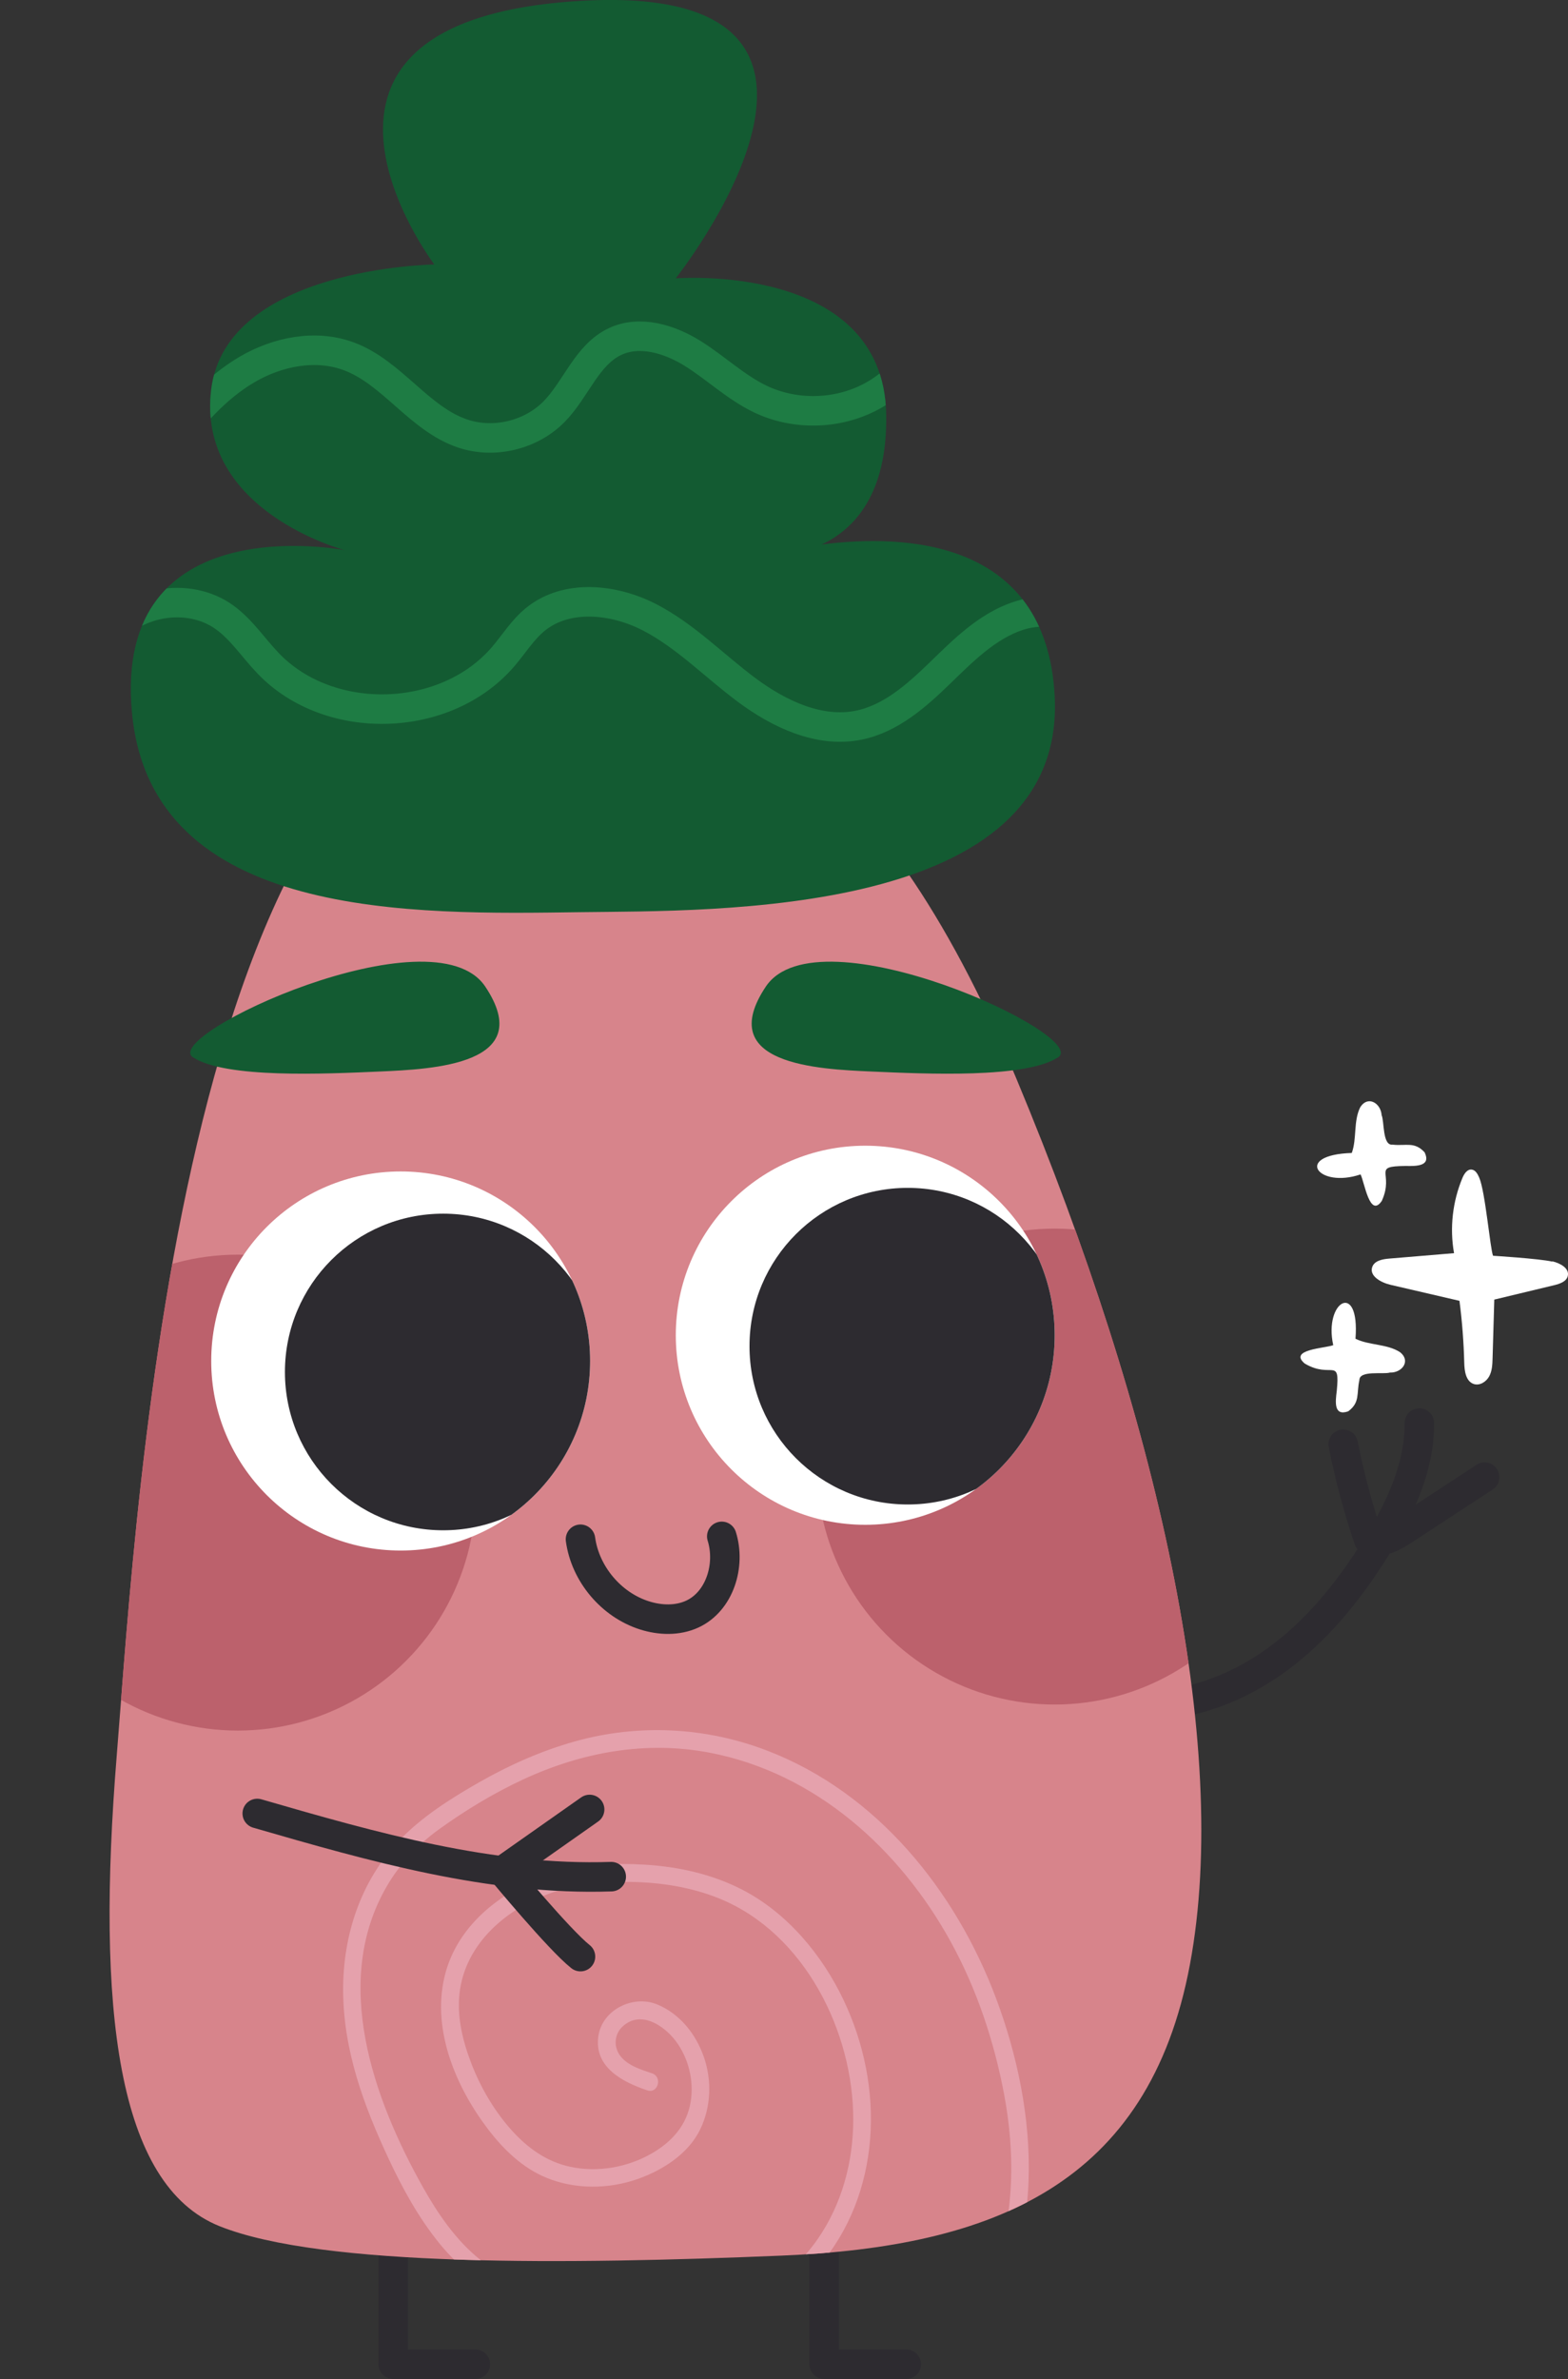 <?xml version="1.0" encoding="UTF-8"?>
<svg id="Capa_1" xmlns="http://www.w3.org/2000/svg" width="265.69" height="402.89" xmlns:xlink="http://www.w3.org/1999/xlink" version="1.1" viewBox="0 0 265.69 402.89">
  <rect x="0" y="0" width="265.69" height="402.89" fill="#333333" stroke="none"/>
  <!-- Generator: Adobe Illustrator 29.4.0, SVG Export Plug-In . SVG Version: 2.1.0 Build 152)  -->
  <defs>
    <style>
      .st0 {
        fill: #d7848b;
      }

      .st1 {
        fill: #2d2b30;
      }

      .st2 {
        stroke: #2d2b30;
        stroke-linecap: round;
        stroke-linejoin: round;
      }

      .st2, .st3 {
        fill: none;
        stroke-width: 5px;
      }

      .st4 {
        clip-path: url(#clippath-1);
      }

      .st5 {
        clip-path: url(#clippath-3);
      }

      .st6 {
        clip-path: url(#clippath-2);
      }

      .st3 {
        stroke: #1e7c44;
        stroke-miterlimit: 10;
      }

      .st7 {
        fill: #fff;
      }

      .st8 {
        fill: #e5a1ac;
      }

      .st9 {
        fill: #bc616c;
      }

      .st10 {
        fill: #135b32;
      }

      .st11 {
        clip-path: url(#clippath);
      }
    </style>
    <clipPath id="clippath">
      <path class="st0" d="M93.02,113.47c27.94-.45,55.3,11.96,79.22,69.25,23.91,57.29,36.37,112.6,29.39,149.96s-33.38,47.83-69.25,49.32-77.72,1.99-95.16-4.98-20.92-36.87-17.44-79.71S30.75,114.47,93.02,113.47Z"/>
    </clipPath>
    <clipPath id="clippath-1">
      <circle class="st7" cx="67.89" cy="230.49" r="32.1"/>
    </clipPath>
    <clipPath id="clippath-2">
      <circle class="st7" cx="146.61" cy="226.13" r="32.1"/>
    </clipPath>
    <clipPath id="clippath-3">
      <path class="st10" d="M178.71,117.85c-1.41-26.63-25.53-27.43-39.47-25.64,5.47-2.57,11.17-8.5,10.92-22.05-.47-25.84-35.66-23.02-35.66-23.02,0,0,39.89-50.28-16.14-46.99-56.03,3.29-24.77,44.64-24.77,44.64,0,0-35.25.47-37.8,21.14-2.54,20.67,22.65,27.25,22.65,27.25,0,0-39.37-7.76-36.08,27.51s47.93,34.17,76,33.79c22.44-.3,82.34.96,80.35-36.63Z"/>
    </clipPath>
  </defs>
  <path class="st7" d="M263.03,213.61c1.32.3,2.95,1.18,2.62,2.5-.23.92-1.32,1.3-2.25,1.53-3.4.82-6.8,1.63-10.2,2.45-.09,3.3-.19,6.61-.29,9.92-.03,1.06-.07,2.16-.58,3.09s-1.62,1.62-2.62,1.28c-1.33-.45-1.57-2.19-1.6-3.59-.09-3.51-.36-7.01-.81-10.49-3.89-.9-7.79-1.8-11.68-2.71-1.6-.37-3.64-1.48-3.1-3.02.37-1.06,1.72-1.33,2.84-1.42,3.68-.31,7.35-.62,11.02-.92-.76-4.27-.25-8.76,1.43-12.76.29-.69.8-1.47,1.54-1.4.65.06,1.03.75,1.29,1.35,1.03,2.34,1.86,12.08,2.35,13.25,0,0,7.82.48,10.04.99h0Z"/>
  <path class="st7" d="M221.1,230.94c-2.87-2.4,3.42-2.6,4.81-3.13-1.65-7.47,4.54-10.99,3.77-1.09,2.31,1.15,5.35.84,7.57,2.29,1.85,1.49.31,3.51-1.74,3.44-1.13.35-5.16-.43-5.17,1.28-.51,2.28.16,3.77-1.9,5.29-2.44.84-2.18-1.55-1.93-3.48.57-5.81-.91-1.97-5.4-4.6h0Z"/>
  <path class="st7" d="M234.17,203.33c-2.07,3.11-2.96-3.12-3.63-4.44-7.25,2.45-11.42-3.32-1.49-3.63.89-2.42.25-5.41,1.45-7.77,1.28-2,3.46-.69,3.61,1.36.47,1.09.13,5.18,1.83,5,2.32.26,3.73-.57,5.46,1.31,1.1,2.33-1.3,2.34-3.25,2.3-5.84.06-1.86,1.12-3.99,5.87h0Z"/>
  <g>
    <polyline class="st2" points="139.65 342.15 139.65 400.39 153.56 400.39"/>
    <polyline class="st2" points="66.63 342.15 66.63 400.39 80.54 400.39"/>
    <path class="st2" d="M195.67,288.75c8-.33,15.68-3.72,21.99-8.65,6.31-4.92,11.34-11.32,15.56-18.12,3.96-6.37,7.34-13.47,7.28-20.98"/>
    <path class="st2" d="M227.6,244.59c1.08,5.47,2.53,10.87,4.32,16.15,2.05.75,4.24-.49,6.06-1.69,4.53-2.96,9.05-5.93,13.58-8.89"/>
    <g>
      <path class="st0" d="M93.02,113.47c27.94-.45,55.3,11.96,79.22,69.25,23.91,57.29,36.37,112.6,29.39,149.96s-33.38,47.83-69.25,49.32-77.72,1.99-95.16-4.98-20.92-36.87-17.44-79.71S30.75,114.47,93.02,113.47Z"/>
      <g class="st11">
        <circle class="st9" cx="40.3" cy="252.78" r="40.3"/>
        <circle class="st9" cx="178.71" cy="248.37" r="40.3"/>
        <path class="st8" d="M110.48,351.13c-1.87-.63-4.12-1.32-5.37-2.95-1.18-1.55-1.03-3.7.41-5.01,3.03-2.76,6.94-.2,8.97,2.47,2.17,2.86,3.11,6.71,2.55,10.25-.64,4.03-3.22,6.88-6.69,8.85-4.09,2.33-9.13,3.21-13.75,2.21-4.06-.88-7.3-3.25-10.02-6.31-2.88-3.24-5.15-7.13-6.71-11.17-1.43-3.71-2.44-7.76-2.02-11.76.89-8.58,8.11-14.64,15.88-17.25,4.23-1.42,8.62-1.81,13.06-1.75,5.19.07,10.42.89,15.24,2.87,14.31,5.9,22.57,22.49,22.55,37.4-.01,7.14-1.91,14.25-5.99,20.16-4.47,6.47-11.35,10.89-19.01,12.52-8.89,1.89-18.43.59-26.86-2.62-4.09-1.56-8.06-3.68-11.47-6.44-4.04-3.27-7.08-7.72-9.6-12.21-8.37-14.91-15.49-34.74-6.14-50.89,2.22-3.84,5.29-7.12,8.88-9.7,4.49-3.23,9.23-6.11,14.25-8.44,9.96-4.62,20.82-6.62,31.68-4.52,17.92,3.46,32.17,16.36,40.78,32.01,4.43,8.06,7.35,16.85,9.05,25.88,1.8,9.59,1.79,19.78-1.44,29.06-1.57,4.5-3.95,8.7-7.06,12.31-1.25,1.46.86,3.59,2.12,2.12,14.19-16.53,12.19-40.68,4.99-59.84-6.86-18.24-20.19-34.76-38.73-41.89-10.45-4.02-21.85-4.59-32.63-1.57-5.68,1.59-11.13,4.02-16.25,6.94-4.79,2.74-9.69,5.83-13.52,9.85-6.52,6.85-9.54,16.07-9.49,25.43.05,10.11,3.49,19.43,7.72,28.47,2.39,5.11,5.12,10.07,8.7,14.45,3.25,3.97,7.27,7.04,11.81,9.4,8.76,4.55,19.07,6.75,28.92,5.84,9.04-.84,17.46-4.63,23.47-11.54,5.22-6,8.05-13.62,8.68-21.51.64-8.05-1.04-16.25-4.5-23.53-3.63-7.65-9.57-14.78-17.18-18.7-5.11-2.63-10.81-3.89-16.51-4.23-4.91-.3-9.98-.06-14.73,1.27-8.69,2.44-17.06,8.57-19.21,17.75s2.06,18.81,7.41,25.81c2.62,3.43,5.85,6.55,9.89,8.2,4.87,2,10.55,1.94,15.49.19,4.23-1.5,8.57-4.27,10.57-8.44,1.81-3.76,1.97-8.23.61-12.17s-4.1-7.38-7.95-8.95c-4.06-1.66-9.29.9-9.94,5.38-.76,5.27,4.09,7.77,8.29,9.18,1.83.62,2.62-2.28.8-2.89h0Z"/>
      </g>
    </g>
    <g>
      <circle class="st7" cx="67.89" cy="230.49" r="32.1"/>
      <g class="st4">
        <circle class="st1" cx="75.09" cy="232.35" r="26.81"/>
      </g>
    </g>
    <g>
      <circle class="st7" cx="146.61" cy="226.13" r="32.1"/>
      <g class="st6">
        <circle class="st1" cx="153.81" cy="227.98" r="26.81"/>
      </g>
    </g>
    <path class="st2" d="M98.36,260.68c.8,5.87,5.2,11.1,10.84,12.89,2.64.84,5.6.94,8.11-.22,4.65-2.15,6.52-8.27,4.99-13.16"/>
    <path class="st2" d="M43.59,307.12c19.6,5.67,39.6,11.39,59.98,10.7"/>
    <path class="st2" d="M99.91,306.44l-14.81,10.41s9.66,11.67,13.26,14.51"/>
    <path class="st10" d="M32.71,179.07c-5.63-3.62,40.73-25.16,49.52-11.98s-8.79,13.98-17.97,14.38-25.96,1.2-31.55-2.4Z"/>
    <path class="st10" d="M179.28,179.07c5.63-3.62-40.73-25.16-49.52-11.98s8.79,13.98,17.97,14.38,25.96,1.2,31.55-2.4Z"/>
    <g>
      <path class="st10" d="M178.71,117.85c-1.41-26.63-25.53-27.43-39.47-25.64,5.47-2.57,11.17-8.5,10.92-22.05-.47-25.84-35.66-23.02-35.66-23.02,0,0,39.89-50.28-16.14-46.99-56.03,3.29-24.77,44.64-24.77,44.64,0,0-35.25.47-37.8,21.14-2.54,20.67,22.65,27.25,22.65,27.25,0,0-39.37-7.76-36.08,27.51s47.93,34.17,76,33.79c22.44-.3,82.34.96,80.35-36.63Z"/>
      <g class="st5">
        <path class="st3" d="M17.99,108.04c4.27-6.24,13.92-7.93,20.05-3.5,2.93,2.11,4.93,5.24,7.44,7.84,10.38,10.79,30.17,10.16,39.85-1.26,1.77-2.08,3.23-4.46,5.34-6.19,5.29-4.35,13.31-3.53,19.39-.39s10.94,8.2,16.43,12.29,12.31,7.34,19.02,5.98c5.42-1.1,9.79-4.98,13.76-8.83s8.03-7.95,13.28-9.68,12.07-.15,14.29,4.91"/>
        <path class="st3" d="M28.88,75.23c3.63-4.86,7.7-9.54,12.92-12.62s11.77-4.38,17.43-2.22c7.27,2.77,11.8,10.55,19.17,13.03,5.32,1.79,11.6.27,15.52-3.74,3.7-3.78,5.51-9.59,10.3-11.84,4.18-1.97,9.22-.43,13.14,2.01s7.32,5.75,11.49,7.74c5.84,2.78,12.99,2.63,18.71-.4,5.72-3.03,9.87-8.86,10.85-15.25.15-.95.46-2.15,1.41-2.24s.44,1.96-.08,1.17"/>
      </g>
    </g>
  </g>
</svg>